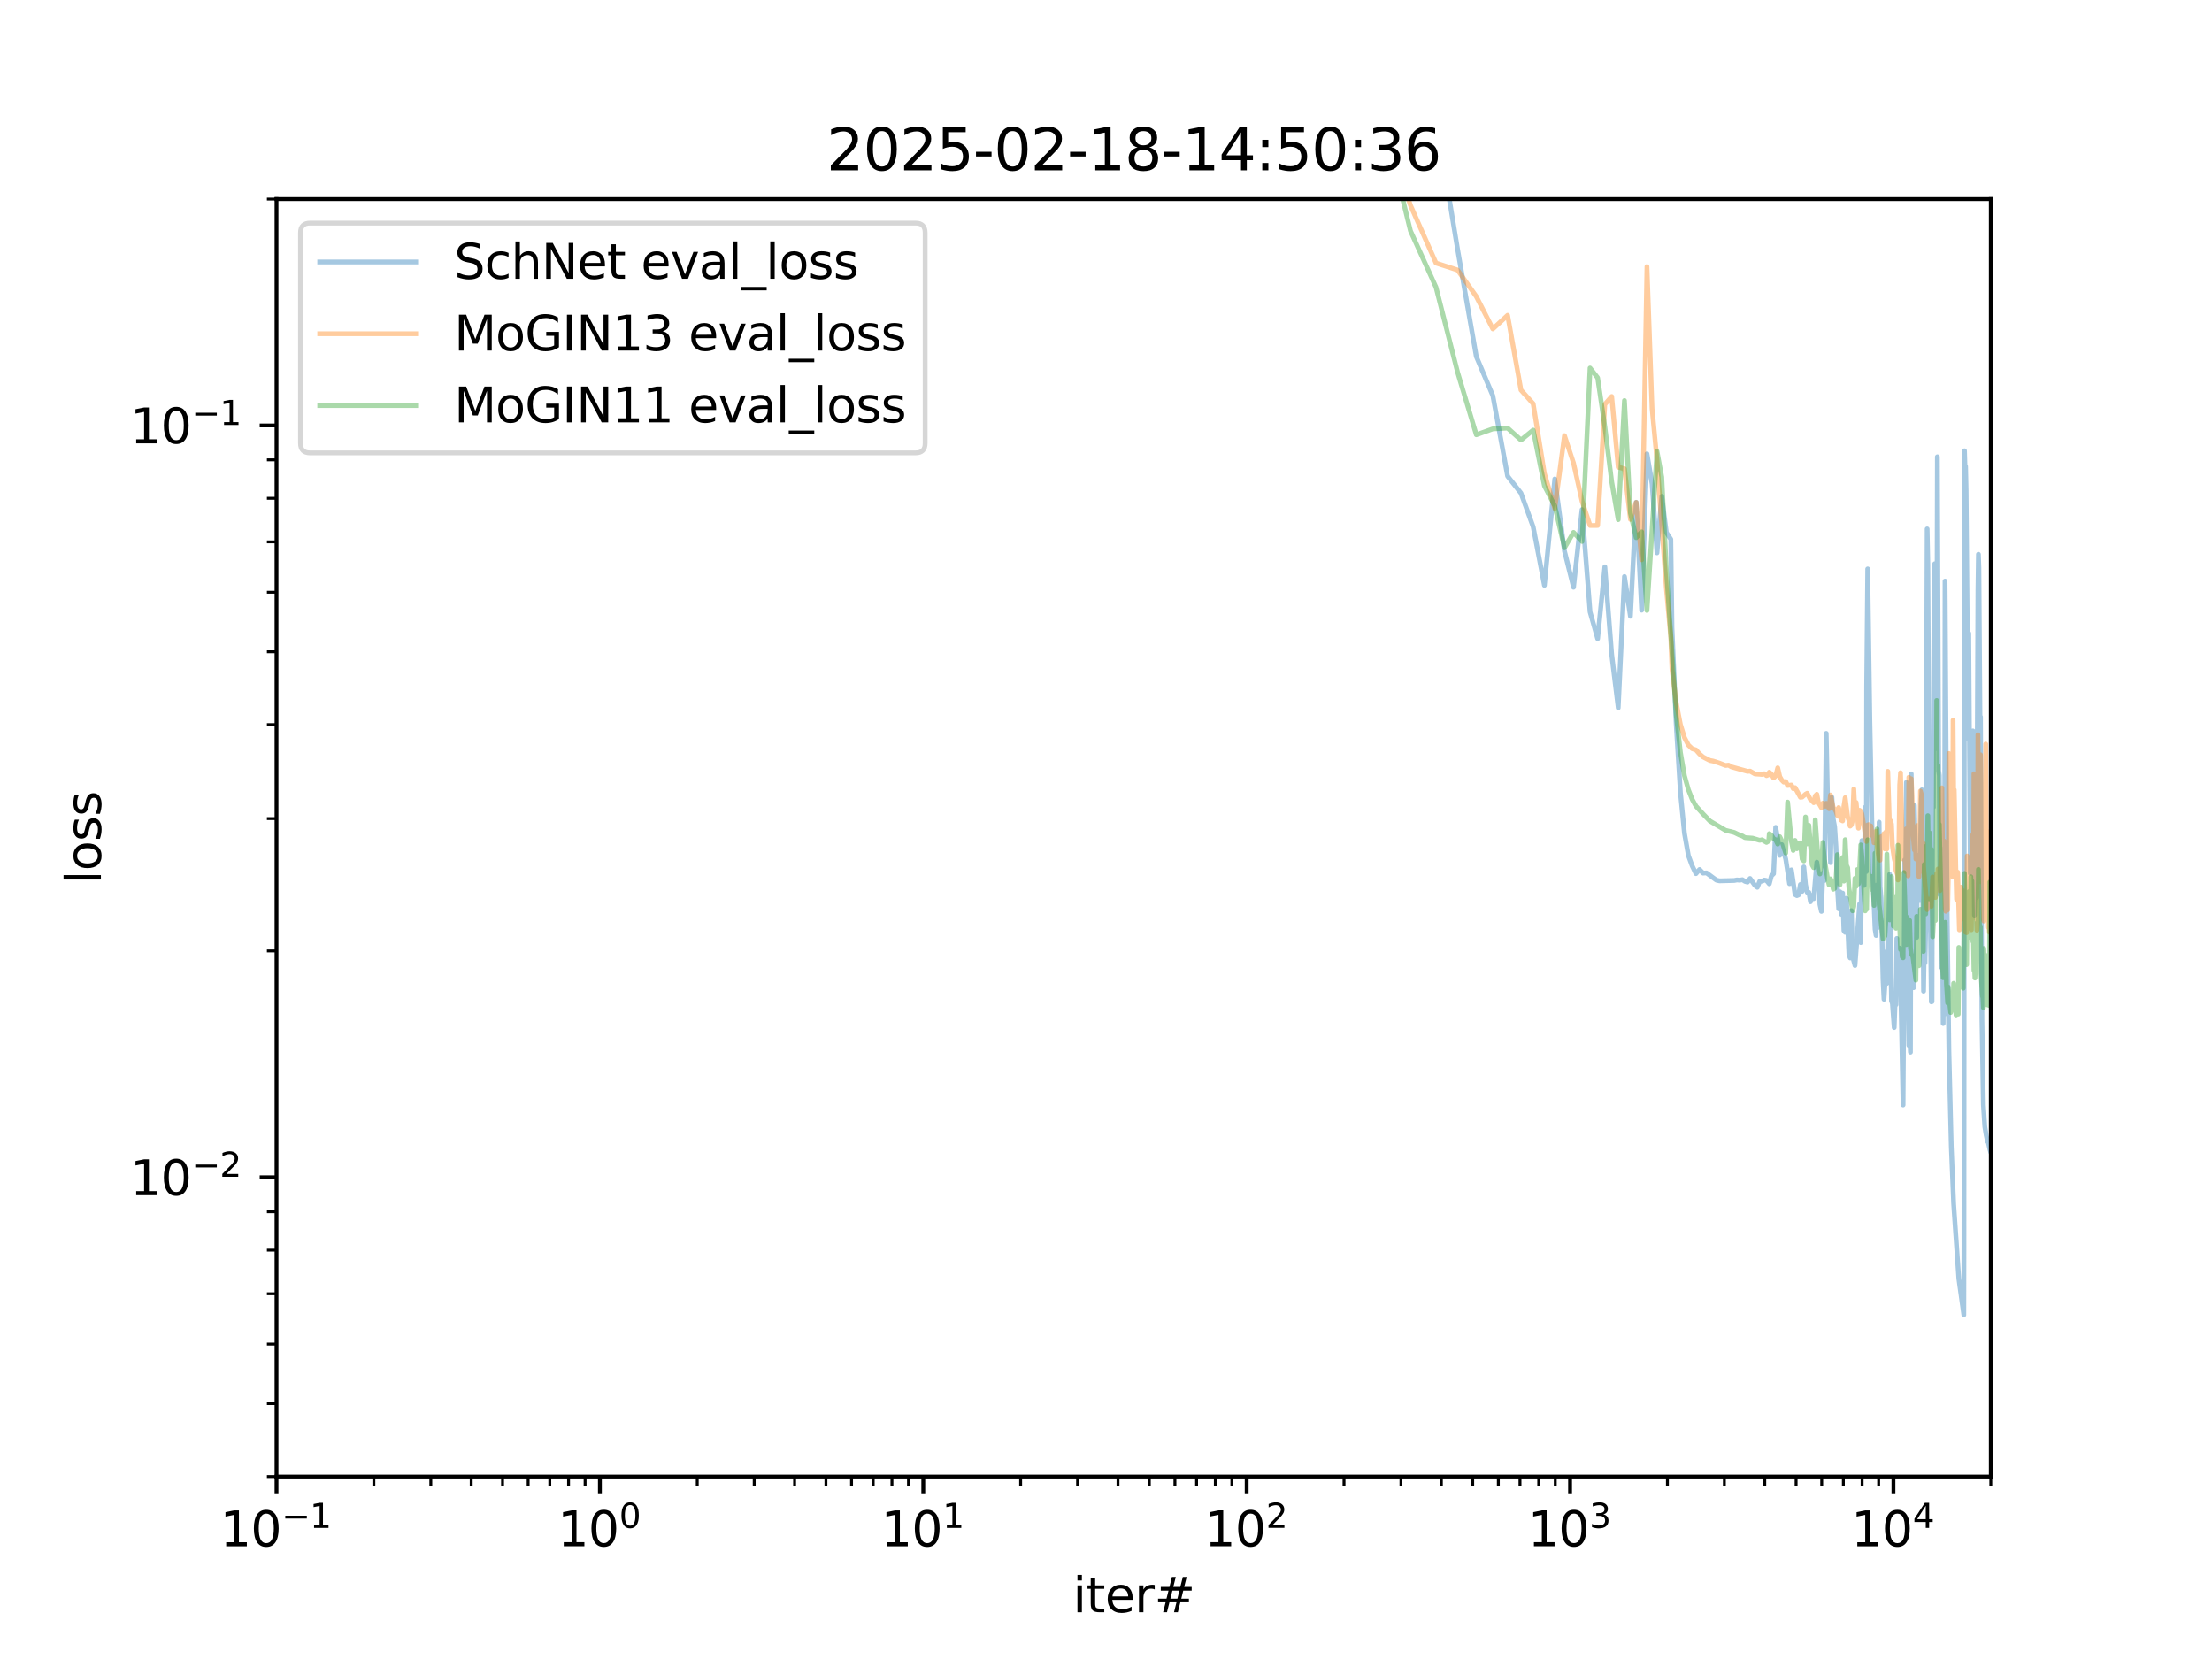 <?xml version="1.0" encoding="utf-8" standalone="no"?>
<!DOCTYPE svg PUBLIC "-//W3C//DTD SVG 1.1//EN"
  "http://www.w3.org/Graphics/SVG/1.1/DTD/svg11.dtd">
<svg xmlns:xlink="http://www.w3.org/1999/xlink" width="460.8pt" height="345.6pt" viewBox="0 0 460.8 345.6" xmlns="http://www.w3.org/2000/svg" version="1.1">
 <defs>
  <style type="text/css">*{stroke-linejoin: round; stroke-linecap: butt}</style>
 </defs>
 <g id="figure_1">
  <g id="patch_1">
   <path d="M 0 345.6 
L 460.8 345.6 
L 460.8 0 
L 0 0 
z
" style="fill: #ffffff"/>
  </g>
  <g id="axes_1">
   <g id="patch_2">
    <path d="M 57.6 307.584 
L 414.72 307.584 
L 414.72 41.472 
L 57.6 41.472 
z
" style="fill: #ffffff"/>
   </g>
   <g id="matplotlib.axis_1">
    <g id="xtick_1">
     <g id="line2d_1">
      <defs>
       <path id="mb50493cca9" d="M 0 0 
L 0 3.5 
" style="stroke: #000000; stroke-width: 0.8"/>
      </defs>
      <g>
       <use xlink:href="#mb50493cca9" x="57.6" y="307.584" style="stroke: #000000; stroke-width: 0.8"/>
      </g>
     </g>
     <g id="text_1">
      <!-- $\mathdefault{10^{-1}}$ -->
      <g transform="translate(45.85 322.182) scale(0.1 -0.1)">
       <defs>
        <path id="DejaVuSans-31" d="M 794 531 
L 1825 531 
L 1825 4091 
L 703 3866 
L 703 4441 
L 1819 4666 
L 2450 4666 
L 2450 531 
L 3481 531 
L 3481 0 
L 794 0 
L 794 531 
z
" transform="scale(0.016)"/>
        <path id="DejaVuSans-30" d="M 2034 4250 
Q 1547 4250 1301 3770 
Q 1056 3291 1056 2328 
Q 1056 1369 1301 889 
Q 1547 409 2034 409 
Q 2525 409 2770 889 
Q 3016 1369 3016 2328 
Q 3016 3291 2770 3770 
Q 2525 4250 2034 4250 
z
M 2034 4750 
Q 2819 4750 3233 4129 
Q 3647 3509 3647 2328 
Q 3647 1150 3233 529 
Q 2819 -91 2034 -91 
Q 1250 -91 836 529 
Q 422 1150 422 2328 
Q 422 3509 836 4129 
Q 1250 4750 2034 4750 
z
" transform="scale(0.016)"/>
        <path id="DejaVuSans-2212" d="M 678 2272 
L 4684 2272 
L 4684 1741 
L 678 1741 
L 678 2272 
z
" transform="scale(0.016)"/>
       </defs>
       <use xlink:href="#DejaVuSans-31" transform="translate(0 0.684)"/>
       <use xlink:href="#DejaVuSans-30" transform="translate(63.623 0.684)"/>
       <use xlink:href="#DejaVuSans-2212" transform="translate(128.203 38.966) scale(0.7)"/>
       <use xlink:href="#DejaVuSans-31" transform="translate(186.855 38.966) scale(0.7)"/>
      </g>
     </g>
    </g>
    <g id="xtick_2">
     <g id="line2d_2">
      <g>
       <use xlink:href="#mb50493cca9" x="124.968" y="307.584" style="stroke: #000000; stroke-width: 0.8"/>
      </g>
     </g>
     <g id="text_2">
      <!-- $\mathdefault{10^{0}}$ -->
      <g transform="translate(116.168 322.182) scale(0.1 -0.1)">
       <use xlink:href="#DejaVuSans-31" transform="translate(0 0.766)"/>
       <use xlink:href="#DejaVuSans-30" transform="translate(63.623 0.766)"/>
       <use xlink:href="#DejaVuSans-30" transform="translate(128.203 39.047) scale(0.7)"/>
      </g>
     </g>
    </g>
    <g id="xtick_3">
     <g id="line2d_3">
      <g>
       <use xlink:href="#mb50493cca9" x="192.336" y="307.584" style="stroke: #000000; stroke-width: 0.8"/>
      </g>
     </g>
     <g id="text_3">
      <!-- $\mathdefault{10^{1}}$ -->
      <g transform="translate(183.536 322.182) scale(0.1 -0.1)">
       <use xlink:href="#DejaVuSans-31" transform="translate(0 0.684)"/>
       <use xlink:href="#DejaVuSans-30" transform="translate(63.623 0.684)"/>
       <use xlink:href="#DejaVuSans-31" transform="translate(128.203 38.966) scale(0.7)"/>
      </g>
     </g>
    </g>
    <g id="xtick_4">
     <g id="line2d_4">
      <g>
       <use xlink:href="#mb50493cca9" x="259.704" y="307.584" style="stroke: #000000; stroke-width: 0.8"/>
      </g>
     </g>
     <g id="text_4">
      <!-- $\mathdefault{10^{2}}$ -->
      <g transform="translate(250.904 322.182) scale(0.1 -0.1)">
       <defs>
        <path id="DejaVuSans-32" d="M 1228 531 
L 3431 531 
L 3431 0 
L 469 0 
L 469 531 
Q 828 903 1448 1529 
Q 2069 2156 2228 2338 
Q 2531 2678 2651 2914 
Q 2772 3150 2772 3378 
Q 2772 3750 2511 3984 
Q 2250 4219 1831 4219 
Q 1534 4219 1204 4116 
Q 875 4013 500 3803 
L 500 4441 
Q 881 4594 1212 4672 
Q 1544 4750 1819 4750 
Q 2544 4750 2975 4387 
Q 3406 4025 3406 3419 
Q 3406 3131 3298 2873 
Q 3191 2616 2906 2266 
Q 2828 2175 2409 1742 
Q 1991 1309 1228 531 
z
" transform="scale(0.016)"/>
       </defs>
       <use xlink:href="#DejaVuSans-31" transform="translate(0 0.766)"/>
       <use xlink:href="#DejaVuSans-30" transform="translate(63.623 0.766)"/>
       <use xlink:href="#DejaVuSans-32" transform="translate(128.203 39.047) scale(0.7)"/>
      </g>
     </g>
    </g>
    <g id="xtick_5">
     <g id="line2d_5">
      <g>
       <use xlink:href="#mb50493cca9" x="327.072" y="307.584" style="stroke: #000000; stroke-width: 0.8"/>
      </g>
     </g>
     <g id="text_5">
      <!-- $\mathdefault{10^{3}}$ -->
      <g transform="translate(318.272 322.182) scale(0.1 -0.1)">
       <defs>
        <path id="DejaVuSans-33" d="M 2597 2516 
Q 3050 2419 3304 2112 
Q 3559 1806 3559 1356 
Q 3559 666 3084 287 
Q 2609 -91 1734 -91 
Q 1441 -91 1130 -33 
Q 819 25 488 141 
L 488 750 
Q 750 597 1062 519 
Q 1375 441 1716 441 
Q 2309 441 2620 675 
Q 2931 909 2931 1356 
Q 2931 1769 2642 2001 
Q 2353 2234 1838 2234 
L 1294 2234 
L 1294 2753 
L 1863 2753 
Q 2328 2753 2575 2939 
Q 2822 3125 2822 3475 
Q 2822 3834 2567 4026 
Q 2313 4219 1838 4219 
Q 1578 4219 1281 4162 
Q 984 4106 628 3988 
L 628 4550 
Q 988 4650 1302 4700 
Q 1616 4750 1894 4750 
Q 2613 4750 3031 4423 
Q 3450 4097 3450 3541 
Q 3450 3153 3228 2886 
Q 3006 2619 2597 2516 
z
" transform="scale(0.016)"/>
       </defs>
       <use xlink:href="#DejaVuSans-31" transform="translate(0 0.766)"/>
       <use xlink:href="#DejaVuSans-30" transform="translate(63.623 0.766)"/>
       <use xlink:href="#DejaVuSans-33" transform="translate(128.203 39.047) scale(0.7)"/>
      </g>
     </g>
    </g>
    <g id="xtick_6">
     <g id="line2d_6">
      <g>
       <use xlink:href="#mb50493cca9" x="394.44" y="307.584" style="stroke: #000000; stroke-width: 0.8"/>
      </g>
     </g>
     <g id="text_6">
      <!-- $\mathdefault{10^{4}}$ -->
      <g transform="translate(385.64 322.182) scale(0.1 -0.1)">
       <defs>
        <path id="DejaVuSans-34" d="M 2419 4116 
L 825 1625 
L 2419 1625 
L 2419 4116 
z
M 2253 4666 
L 3047 4666 
L 3047 1625 
L 3713 1625 
L 3713 1100 
L 3047 1100 
L 3047 0 
L 2419 0 
L 2419 1100 
L 313 1100 
L 313 1709 
L 2253 4666 
z
" transform="scale(0.016)"/>
       </defs>
       <use xlink:href="#DejaVuSans-31" transform="translate(0 0.684)"/>
       <use xlink:href="#DejaVuSans-30" transform="translate(63.623 0.684)"/>
       <use xlink:href="#DejaVuSans-34" transform="translate(128.203 38.966) scale(0.7)"/>
      </g>
     </g>
    </g>
    <g id="xtick_7">
     <g id="line2d_7">
      <defs>
       <path id="mfe5c6f23b6" d="M 0 0 
L 0 2 
" style="stroke: #000000; stroke-width: 0.6"/>
      </defs>
      <g>
       <use xlink:href="#mfe5c6f23b6" x="77.88" y="307.584" style="stroke: #000000; stroke-width: 0.6"/>
      </g>
     </g>
    </g>
    <g id="xtick_8">
     <g id="line2d_8">
      <g>
       <use xlink:href="#mfe5c6f23b6" x="89.743" y="307.584" style="stroke: #000000; stroke-width: 0.6"/>
      </g>
     </g>
    </g>
    <g id="xtick_9">
     <g id="line2d_9">
      <g>
       <use xlink:href="#mfe5c6f23b6" x="98.16" y="307.584" style="stroke: #000000; stroke-width: 0.6"/>
      </g>
     </g>
    </g>
    <g id="xtick_10">
     <g id="line2d_10">
      <g>
       <use xlink:href="#mfe5c6f23b6" x="104.688" y="307.584" style="stroke: #000000; stroke-width: 0.6"/>
      </g>
     </g>
    </g>
    <g id="xtick_11">
     <g id="line2d_11">
      <g>
       <use xlink:href="#mfe5c6f23b6" x="110.023" y="307.584" style="stroke: #000000; stroke-width: 0.6"/>
      </g>
     </g>
    </g>
    <g id="xtick_12">
     <g id="line2d_12">
      <g>
       <use xlink:href="#mfe5c6f23b6" x="114.533" y="307.584" style="stroke: #000000; stroke-width: 0.6"/>
      </g>
     </g>
    </g>
    <g id="xtick_13">
     <g id="line2d_13">
      <g>
       <use xlink:href="#mfe5c6f23b6" x="118.439" y="307.584" style="stroke: #000000; stroke-width: 0.6"/>
      </g>
     </g>
    </g>
    <g id="xtick_14">
     <g id="line2d_14">
      <g>
       <use xlink:href="#mfe5c6f23b6" x="121.885" y="307.584" style="stroke: #000000; stroke-width: 0.6"/>
      </g>
     </g>
    </g>
    <g id="xtick_15">
     <g id="line2d_15">
      <g>
       <use xlink:href="#mfe5c6f23b6" x="145.248" y="307.584" style="stroke: #000000; stroke-width: 0.6"/>
      </g>
     </g>
    </g>
    <g id="xtick_16">
     <g id="line2d_16">
      <g>
       <use xlink:href="#mfe5c6f23b6" x="157.111" y="307.584" style="stroke: #000000; stroke-width: 0.6"/>
      </g>
     </g>
    </g>
    <g id="xtick_17">
     <g id="line2d_17">
      <g>
       <use xlink:href="#mfe5c6f23b6" x="165.528" y="307.584" style="stroke: #000000; stroke-width: 0.6"/>
      </g>
     </g>
    </g>
    <g id="xtick_18">
     <g id="line2d_18">
      <g>
       <use xlink:href="#mfe5c6f23b6" x="172.056" y="307.584" style="stroke: #000000; stroke-width: 0.6"/>
      </g>
     </g>
    </g>
    <g id="xtick_19">
     <g id="line2d_19">
      <g>
       <use xlink:href="#mfe5c6f23b6" x="177.391" y="307.584" style="stroke: #000000; stroke-width: 0.6"/>
      </g>
     </g>
    </g>
    <g id="xtick_20">
     <g id="line2d_20">
      <g>
       <use xlink:href="#mfe5c6f23b6" x="181.901" y="307.584" style="stroke: #000000; stroke-width: 0.6"/>
      </g>
     </g>
    </g>
    <g id="xtick_21">
     <g id="line2d_21">
      <g>
       <use xlink:href="#mfe5c6f23b6" x="185.807" y="307.584" style="stroke: #000000; stroke-width: 0.6"/>
      </g>
     </g>
    </g>
    <g id="xtick_22">
     <g id="line2d_22">
      <g>
       <use xlink:href="#mfe5c6f23b6" x="189.253" y="307.584" style="stroke: #000000; stroke-width: 0.6"/>
      </g>
     </g>
    </g>
    <g id="xtick_23">
     <g id="line2d_23">
      <g>
       <use xlink:href="#mfe5c6f23b6" x="212.616" y="307.584" style="stroke: #000000; stroke-width: 0.6"/>
      </g>
     </g>
    </g>
    <g id="xtick_24">
     <g id="line2d_24">
      <g>
       <use xlink:href="#mfe5c6f23b6" x="224.479" y="307.584" style="stroke: #000000; stroke-width: 0.6"/>
      </g>
     </g>
    </g>
    <g id="xtick_25">
     <g id="line2d_25">
      <g>
       <use xlink:href="#mfe5c6f23b6" x="232.896" y="307.584" style="stroke: #000000; stroke-width: 0.6"/>
      </g>
     </g>
    </g>
    <g id="xtick_26">
     <g id="line2d_26">
      <g>
       <use xlink:href="#mfe5c6f23b6" x="239.424" y="307.584" style="stroke: #000000; stroke-width: 0.6"/>
      </g>
     </g>
    </g>
    <g id="xtick_27">
     <g id="line2d_27">
      <g>
       <use xlink:href="#mfe5c6f23b6" x="244.759" y="307.584" style="stroke: #000000; stroke-width: 0.6"/>
      </g>
     </g>
    </g>
    <g id="xtick_28">
     <g id="line2d_28">
      <g>
       <use xlink:href="#mfe5c6f23b6" x="249.269" y="307.584" style="stroke: #000000; stroke-width: 0.6"/>
      </g>
     </g>
    </g>
    <g id="xtick_29">
     <g id="line2d_29">
      <g>
       <use xlink:href="#mfe5c6f23b6" x="253.175" y="307.584" style="stroke: #000000; stroke-width: 0.6"/>
      </g>
     </g>
    </g>
    <g id="xtick_30">
     <g id="line2d_30">
      <g>
       <use xlink:href="#mfe5c6f23b6" x="256.622" y="307.584" style="stroke: #000000; stroke-width: 0.6"/>
      </g>
     </g>
    </g>
    <g id="xtick_31">
     <g id="line2d_31">
      <g>
       <use xlink:href="#mfe5c6f23b6" x="279.984" y="307.584" style="stroke: #000000; stroke-width: 0.6"/>
      </g>
     </g>
    </g>
    <g id="xtick_32">
     <g id="line2d_32">
      <g>
       <use xlink:href="#mfe5c6f23b6" x="291.847" y="307.584" style="stroke: #000000; stroke-width: 0.6"/>
      </g>
     </g>
    </g>
    <g id="xtick_33">
     <g id="line2d_33">
      <g>
       <use xlink:href="#mfe5c6f23b6" x="300.264" y="307.584" style="stroke: #000000; stroke-width: 0.6"/>
      </g>
     </g>
    </g>
    <g id="xtick_34">
     <g id="line2d_34">
      <g>
       <use xlink:href="#mfe5c6f23b6" x="306.792" y="307.584" style="stroke: #000000; stroke-width: 0.6"/>
      </g>
     </g>
    </g>
    <g id="xtick_35">
     <g id="line2d_35">
      <g>
       <use xlink:href="#mfe5c6f23b6" x="312.127" y="307.584" style="stroke: #000000; stroke-width: 0.6"/>
      </g>
     </g>
    </g>
    <g id="xtick_36">
     <g id="line2d_36">
      <g>
       <use xlink:href="#mfe5c6f23b6" x="316.637" y="307.584" style="stroke: #000000; stroke-width: 0.6"/>
      </g>
     </g>
    </g>
    <g id="xtick_37">
     <g id="line2d_37">
      <g>
       <use xlink:href="#mfe5c6f23b6" x="320.544" y="307.584" style="stroke: #000000; stroke-width: 0.6"/>
      </g>
     </g>
    </g>
    <g id="xtick_38">
     <g id="line2d_38">
      <g>
       <use xlink:href="#mfe5c6f23b6" x="323.99" y="307.584" style="stroke: #000000; stroke-width: 0.6"/>
      </g>
     </g>
    </g>
    <g id="xtick_39">
     <g id="line2d_39">
      <g>
       <use xlink:href="#mfe5c6f23b6" x="347.352" y="307.584" style="stroke: #000000; stroke-width: 0.6"/>
      </g>
     </g>
    </g>
    <g id="xtick_40">
     <g id="line2d_40">
      <g>
       <use xlink:href="#mfe5c6f23b6" x="359.215" y="307.584" style="stroke: #000000; stroke-width: 0.6"/>
      </g>
     </g>
    </g>
    <g id="xtick_41">
     <g id="line2d_41">
      <g>
       <use xlink:href="#mfe5c6f23b6" x="367.632" y="307.584" style="stroke: #000000; stroke-width: 0.6"/>
      </g>
     </g>
    </g>
    <g id="xtick_42">
     <g id="line2d_42">
      <g>
       <use xlink:href="#mfe5c6f23b6" x="374.16" y="307.584" style="stroke: #000000; stroke-width: 0.6"/>
      </g>
     </g>
    </g>
    <g id="xtick_43">
     <g id="line2d_43">
      <g>
       <use xlink:href="#mfe5c6f23b6" x="379.495" y="307.584" style="stroke: #000000; stroke-width: 0.6"/>
      </g>
     </g>
    </g>
    <g id="xtick_44">
     <g id="line2d_44">
      <g>
       <use xlink:href="#mfe5c6f23b6" x="384.005" y="307.584" style="stroke: #000000; stroke-width: 0.6"/>
      </g>
     </g>
    </g>
    <g id="xtick_45">
     <g id="line2d_45">
      <g>
       <use xlink:href="#mfe5c6f23b6" x="387.912" y="307.584" style="stroke: #000000; stroke-width: 0.6"/>
      </g>
     </g>
    </g>
    <g id="xtick_46">
     <g id="line2d_46">
      <g>
       <use xlink:href="#mfe5c6f23b6" x="391.358" y="307.584" style="stroke: #000000; stroke-width: 0.6"/>
      </g>
     </g>
    </g>
    <g id="xtick_47">
     <g id="line2d_47">
      <g>
       <use xlink:href="#mfe5c6f23b6" x="414.72" y="307.584" style="stroke: #000000; stroke-width: 0.6"/>
      </g>
     </g>
    </g>
    <g id="text_7">
     <!-- iter# -->
     <g transform="translate(223.489 335.861) scale(0.1 -0.1)">
      <defs>
       <path id="DejaVuSans-69" d="M 603 3500 
L 1178 3500 
L 1178 0 
L 603 0 
L 603 3500 
z
M 603 4863 
L 1178 4863 
L 1178 4134 
L 603 4134 
L 603 4863 
z
" transform="scale(0.016)"/>
       <path id="DejaVuSans-74" d="M 1172 4494 
L 1172 3500 
L 2356 3500 
L 2356 3053 
L 1172 3053 
L 1172 1153 
Q 1172 725 1289 603 
Q 1406 481 1766 481 
L 2356 481 
L 2356 0 
L 1766 0 
Q 1100 0 847 248 
Q 594 497 594 1153 
L 594 3053 
L 172 3053 
L 172 3500 
L 594 3500 
L 594 4494 
L 1172 4494 
z
" transform="scale(0.016)"/>
       <path id="DejaVuSans-65" d="M 3597 1894 
L 3597 1613 
L 953 1613 
Q 991 1019 1311 708 
Q 1631 397 2203 397 
Q 2534 397 2845 478 
Q 3156 559 3463 722 
L 3463 178 
Q 3153 47 2828 -22 
Q 2503 -91 2169 -91 
Q 1331 -91 842 396 
Q 353 884 353 1716 
Q 353 2575 817 3079 
Q 1281 3584 2069 3584 
Q 2775 3584 3186 3129 
Q 3597 2675 3597 1894 
z
M 3022 2063 
Q 3016 2534 2758 2815 
Q 2500 3097 2075 3097 
Q 1594 3097 1305 2825 
Q 1016 2553 972 2059 
L 3022 2063 
z
" transform="scale(0.016)"/>
       <path id="DejaVuSans-72" d="M 2631 2963 
Q 2534 3019 2420 3045 
Q 2306 3072 2169 3072 
Q 1681 3072 1420 2755 
Q 1159 2438 1159 1844 
L 1159 0 
L 581 0 
L 581 3500 
L 1159 3500 
L 1159 2956 
Q 1341 3275 1631 3429 
Q 1922 3584 2338 3584 
Q 2397 3584 2469 3576 
Q 2541 3569 2628 3553 
L 2631 2963 
z
" transform="scale(0.016)"/>
       <path id="DejaVuSans-23" d="M 3272 2816 
L 2363 2816 
L 2100 1772 
L 3016 1772 
L 3272 2816 
z
M 2803 4594 
L 2478 3297 
L 3391 3297 
L 3719 4594 
L 4219 4594 
L 3897 3297 
L 4872 3297 
L 4872 2816 
L 3775 2816 
L 3519 1772 
L 4513 1772 
L 4513 1294 
L 3397 1294 
L 3072 0 
L 2572 0 
L 2894 1294 
L 1978 1294 
L 1656 0 
L 1153 0 
L 1478 1294 
L 494 1294 
L 494 1772 
L 1594 1772 
L 1856 2816 
L 850 2816 
L 850 3297 
L 1978 3297 
L 2297 4594 
L 2803 4594 
z
" transform="scale(0.016)"/>
      </defs>
      <use xlink:href="#DejaVuSans-69"/>
      <use xlink:href="#DejaVuSans-74" x="27.783"/>
      <use xlink:href="#DejaVuSans-65" x="66.992"/>
      <use xlink:href="#DejaVuSans-72" x="128.516"/>
      <use xlink:href="#DejaVuSans-23" x="169.629"/>
     </g>
    </g>
   </g>
   <g id="matplotlib.axis_2">
    <g id="ytick_1">
     <g id="line2d_48">
      <defs>
       <path id="m617b63fc2c" d="M 0 0 
L -3.5 0 
" style="stroke: #000000; stroke-width: 0.8"/>
      </defs>
      <g>
       <use xlink:href="#m617b63fc2c" x="57.6" y="245.254" style="stroke: #000000; stroke-width: 0.8"/>
      </g>
     </g>
     <g id="text_8">
      <!-- $\mathdefault{10^{-2}}$ -->
      <g transform="translate(27.1 249.053) scale(0.1 -0.1)">
       <use xlink:href="#DejaVuSans-31" transform="translate(0 0.766)"/>
       <use xlink:href="#DejaVuSans-30" transform="translate(63.623 0.766)"/>
       <use xlink:href="#DejaVuSans-2212" transform="translate(128.203 39.047) scale(0.7)"/>
       <use xlink:href="#DejaVuSans-32" transform="translate(186.855 39.047) scale(0.7)"/>
      </g>
     </g>
    </g>
    <g id="ytick_2">
     <g id="line2d_49">
      <g>
       <use xlink:href="#m617b63fc2c" x="57.6" y="88.623" style="stroke: #000000; stroke-width: 0.8"/>
      </g>
     </g>
     <g id="text_9">
      <!-- $\mathdefault{10^{-1}}$ -->
      <g transform="translate(27.1 92.422) scale(0.1 -0.1)">
       <use xlink:href="#DejaVuSans-31" transform="translate(0 0.684)"/>
       <use xlink:href="#DejaVuSans-30" transform="translate(63.623 0.684)"/>
       <use xlink:href="#DejaVuSans-2212" transform="translate(128.203 38.966) scale(0.7)"/>
       <use xlink:href="#DejaVuSans-31" transform="translate(186.855 38.966) scale(0.7)"/>
      </g>
     </g>
    </g>
    <g id="ytick_3">
     <g id="line2d_50">
      <defs>
       <path id="m156958f9bf" d="M 0 0 
L -2 0 
" style="stroke: #000000; stroke-width: 0.6"/>
      </defs>
      <g>
       <use xlink:href="#m156958f9bf" x="57.6" y="307.584" style="stroke: #000000; stroke-width: 0.6"/>
      </g>
     </g>
    </g>
    <g id="ytick_4">
     <g id="line2d_51">
      <g>
       <use xlink:href="#m156958f9bf" x="57.6" y="292.405" style="stroke: #000000; stroke-width: 0.6"/>
      </g>
     </g>
    </g>
    <g id="ytick_5">
     <g id="line2d_52">
      <g>
       <use xlink:href="#m156958f9bf" x="57.6" y="280.003" style="stroke: #000000; stroke-width: 0.6"/>
      </g>
     </g>
    </g>
    <g id="ytick_6">
     <g id="line2d_53">
      <g>
       <use xlink:href="#m156958f9bf" x="57.6" y="269.517" style="stroke: #000000; stroke-width: 0.6"/>
      </g>
     </g>
    </g>
    <g id="ytick_7">
     <g id="line2d_54">
      <g>
       <use xlink:href="#m156958f9bf" x="57.6" y="260.433" style="stroke: #000000; stroke-width: 0.6"/>
      </g>
     </g>
    </g>
    <g id="ytick_8">
     <g id="line2d_55">
      <g>
       <use xlink:href="#m156958f9bf" x="57.6" y="252.421" style="stroke: #000000; stroke-width: 0.6"/>
      </g>
     </g>
    </g>
    <g id="ytick_9">
     <g id="line2d_56">
      <g>
       <use xlink:href="#m156958f9bf" x="57.6" y="198.103" style="stroke: #000000; stroke-width: 0.6"/>
      </g>
     </g>
    </g>
    <g id="ytick_10">
     <g id="line2d_57">
      <g>
       <use xlink:href="#m156958f9bf" x="57.6" y="170.522" style="stroke: #000000; stroke-width: 0.6"/>
      </g>
     </g>
    </g>
    <g id="ytick_11">
     <g id="line2d_58">
      <g>
       <use xlink:href="#m156958f9bf" x="57.6" y="150.953" style="stroke: #000000; stroke-width: 0.6"/>
      </g>
     </g>
    </g>
    <g id="ytick_12">
     <g id="line2d_59">
      <g>
       <use xlink:href="#m156958f9bf" x="57.6" y="135.773" style="stroke: #000000; stroke-width: 0.6"/>
      </g>
     </g>
    </g>
    <g id="ytick_13">
     <g id="line2d_60">
      <g>
       <use xlink:href="#m156958f9bf" x="57.6" y="123.371" style="stroke: #000000; stroke-width: 0.6"/>
      </g>
     </g>
    </g>
    <g id="ytick_14">
     <g id="line2d_61">
      <g>
       <use xlink:href="#m156958f9bf" x="57.6" y="112.885" style="stroke: #000000; stroke-width: 0.6"/>
      </g>
     </g>
    </g>
    <g id="ytick_15">
     <g id="line2d_62">
      <g>
       <use xlink:href="#m156958f9bf" x="57.6" y="103.802" style="stroke: #000000; stroke-width: 0.6"/>
      </g>
     </g>
    </g>
    <g id="ytick_16">
     <g id="line2d_63">
      <g>
       <use xlink:href="#m156958f9bf" x="57.6" y="95.79" style="stroke: #000000; stroke-width: 0.6"/>
      </g>
     </g>
    </g>
    <g id="ytick_17">
     <g id="line2d_64">
      <g>
       <use xlink:href="#m156958f9bf" x="57.6" y="41.472" style="stroke: #000000; stroke-width: 0.6"/>
      </g>
     </g>
    </g>
    <g id="text_10">
     <!-- loss -->
     <g transform="translate(21.02 184.186) rotate(-90) scale(0.1 -0.1)">
      <defs>
       <path id="DejaVuSans-6c" d="M 603 4863 
L 1178 4863 
L 1178 0 
L 603 0 
L 603 4863 
z
" transform="scale(0.016)"/>
       <path id="DejaVuSans-6f" d="M 1959 3097 
Q 1497 3097 1228 2736 
Q 959 2375 959 1747 
Q 959 1119 1226 758 
Q 1494 397 1959 397 
Q 2419 397 2687 759 
Q 2956 1122 2956 1747 
Q 2956 2369 2687 2733 
Q 2419 3097 1959 3097 
z
M 1959 3584 
Q 2709 3584 3137 3096 
Q 3566 2609 3566 1747 
Q 3566 888 3137 398 
Q 2709 -91 1959 -91 
Q 1206 -91 779 398 
Q 353 888 353 1747 
Q 353 2609 779 3096 
Q 1206 3584 1959 3584 
z
" transform="scale(0.016)"/>
       <path id="DejaVuSans-73" d="M 2834 3397 
L 2834 2853 
Q 2591 2978 2328 3040 
Q 2066 3103 1784 3103 
Q 1356 3103 1142 2972 
Q 928 2841 928 2578 
Q 928 2378 1081 2264 
Q 1234 2150 1697 2047 
L 1894 2003 
Q 2506 1872 2764 1633 
Q 3022 1394 3022 966 
Q 3022 478 2636 193 
Q 2250 -91 1575 -91 
Q 1294 -91 989 -36 
Q 684 19 347 128 
L 347 722 
Q 666 556 975 473 
Q 1284 391 1588 391 
Q 1994 391 2212 530 
Q 2431 669 2431 922 
Q 2431 1156 2273 1281 
Q 2116 1406 1581 1522 
L 1381 1569 
Q 847 1681 609 1914 
Q 372 2147 372 2553 
Q 372 3047 722 3315 
Q 1072 3584 1716 3584 
Q 2034 3584 2315 3537 
Q 2597 3491 2834 3397 
z
" transform="scale(0.016)"/>
      </defs>
      <use xlink:href="#DejaVuSans-6c"/>
      <use xlink:href="#DejaVuSans-6f" x="27.783"/>
      <use xlink:href="#DejaVuSans-73" x="88.965"/>
      <use xlink:href="#DejaVuSans-73" x="141.064"/>
     </g>
    </g>
   </g>
   <g id="line2d_65">
    <path d="M 295.26 -1 
L 299.145 24.672 
L 303.645 51.941 
L 307.543 74.268 
L 310.983 82.427 
L 314.061 99.191 
L 316.845 102.726 
L 319.387 109.747 
L 321.726 121.932 
L 323.892 99.771 
L 325.908 114.788 
L 327.795 122.337 
L 329.567 106.153 
L 331.237 127.462 
L 332.818 133.049 
L 334.318 118.076 
L 335.744 136.33 
L 337.104 147.463 
L 338.404 120.101 
L 339.648 128.385 
L 340.842 104.623 
L 341.988 127.113 
L 343.092 94.538 
L 344.155 100.785 
L 345.181 115.166 
L 346.173 103.392 
L 347.132 110.922 
L 348.06 112.34 
L 348.302 130.748 
L 349.194 151.156 
L 350.061 165.108 
L 350.902 173.587 
L 351.72 178.227 
L 352.515 180.382 
L 353.29 181.998 
L 354.044 181.133 
L 354.779 181.889 
L 355.497 181.844 
L 357.549 183.356 
L 358.203 183.501 
L 361.267 183.426 
L 361.843 183.315 
L 362.408 183.367 
L 362.963 183.262 
L 363.507 183.609 
L 364.041 183.762 
L 364.565 183.007 
L 365.587 184.45 
L 366.085 184.847 
L 366.574 183.605 
L 367.056 183.574 
L 367.529 183.337 
L 367.995 183.43 
L 368.575 184.123 
L 369.024 182.434 
L 369.467 182.012 
L 369.904 172.355 
L 370.334 174.633 
L 370.757 178.19 
L 371.175 175.959 
L 371.993 178.943 
L 372.789 184.095 
L 373.179 181.213 
L 373.943 186.357 
L 374.318 186.58 
L 374.688 186.433 
L 375.054 184.27 
L 375.415 185.694 
L 375.771 180.598 
L 376.124 184.289 
L 376.472 185.887 
L 376.816 185.897 
L 377.156 187.862 
L 377.492 186.503 
L 377.824 187.214 
L 378.478 179.616 
L 378.799 181.848 
L 379.117 188.404 
L 379.431 189.865 
L 379.742 181.877 
L 380.05 183.445 
L 380.435 152.774 
L 380.736 167.31 
L 381.033 167.341 
L 381.328 179.698 
L 381.62 166.079 
L 381.908 170.676 
L 382.194 172.23 
L 382.478 176.545 
L 382.758 184.707 
L 383.036 189.331 
L 383.311 185.779 
L 383.584 190.465 
L 383.854 186.047 
L 384.122 193.88 
L 384.387 194.229 
L 384.65 187.14 
L 385.168 198.829 
L 385.424 199.568 
L 385.678 189.698 
L 385.93 199.275 
L 386.426 201.142 
L 387.395 188.323 
L 387.632 196.362 
L 387.868 175.113 
L 388.101 175.611 
L 388.333 184.447 
L 388.563 168.135 
L 388.791 181.556 
L 388.851 143.156 
L 389.077 118.515 
L 389.523 149.824 
L 390.18 183.423 
L 390.61 193.576 
L 390.823 194.878 
L 391.034 184.35 
L 391.244 193.205 
L 391.452 171.267 
L 391.658 184.719 
L 391.864 187.164 
L 392.27 204.13 
L 392.471 208.168 
L 392.67 205.175 
L 392.869 198.31 
L 393.065 204.86 
L 393.261 195.827 
L 393.455 192.618 
L 393.648 182.129 
L 394.031 208.518 
L 394.22 209.017 
L 394.595 214.069 
L 394.781 208.895 
L 394.965 209.308 
L 395.148 195.495 
L 395.379 204.941 
L 395.56 204.415 
L 395.739 197.514 
L 395.918 203.818 
L 396.447 230.2 
L 396.795 179.112 
L 396.967 185.257 
L 397.138 162.966 
L 397.478 206.214 
L 397.646 217.777 
L 397.813 215.805 
L 397.98 219.197 
L 398.145 161.213 
L 398.473 192.574 
L 398.636 205.763 
L 398.798 167.758 
L 398.959 174.351 
L 399.278 195.281 
L 399.436 178.209 
L 399.594 185.286 
L 399.75 178.127 
L 399.906 187.601 
L 400.215 167.486 
L 400.368 164.532 
L 400.713 206.489 
L 400.863 197.282 
L 401.013 200.606 
L 401.162 193.177 
L 401.459 110.179 
L 401.606 117.659 
L 401.897 171.874 
L 402.329 208.714 
L 402.472 208.672 
L 402.614 154.895 
L 402.755 168.168 
L 402.896 121.373 
L 403.036 117.437 
L 403.175 136.604 
L 403.314 136.075 
L 403.452 155.96 
L 403.589 95.157 
L 403.861 160.554 
L 403.997 161.552 
L 404.132 186.445 
L 404.266 177.198 
L 404.399 201.495 
L 404.532 176.913 
L 404.796 213.235 
L 404.927 197.836 
L 405.058 211.283 
L 405.188 121.045 
L 405.222 125.377 
L 405.608 188.534 
L 405.989 218.769 
L 406.49 238.931 
L 406.982 250.821 
L 408.059 266.394 
L 409.099 273.914 
L 409.129 259.724 
L 409.242 93.906 
L 409.355 97.566 
L 409.467 97.155 
L 409.579 102.212 
L 410.022 153.89 
L 410.132 131.924 
L 410.458 181.934 
L 410.566 171.024 
L 410.674 172.8 
L 410.781 172.733 
L 410.888 179.914 
L 410.995 152.265 
L 411.207 178.613 
L 411.312 190.646 
L 411.626 176.856 
L 411.73 187.013 
L 411.833 171.323 
L 412.039 122.94 
L 412.142 115.47 
L 412.244 118.283 
L 412.548 161.027 
L 412.575 149.318 
L 412.875 212.399 
L 413.173 230.164 
L 413.468 234.679 
L 413.759 236.465 
L 414.048 237.822 
L 414.144 237.746 
L 414.523 239.431 
L 414.711 240.054 
L 414.805 239.356 
L 415.083 240.666 
L 415.268 240.702 
L 415.542 241.691 
L 415.633 241.376 
L 415.633 241.376 
" clip-path="url(#p165fbe7027)" style="fill: none; stroke: #1f77b4; stroke-opacity: 0.4; stroke-linecap: square"/>
   </g>
   <g id="line2d_66">
    <path d="M 275.618 -1 
L 278.942 4.82 
L 287.321 23.311 
L 293.826 42.766 
L 299.145 54.795 
L 303.645 56.248 
L 307.543 61.771 
L 310.983 68.518 
L 314.061 65.678 
L 316.845 81.25 
L 319.387 84.093 
L 321.726 98.629 
L 323.892 105.903 
L 325.908 90.749 
L 327.795 96.471 
L 329.567 104.409 
L 331.237 109.469 
L 332.818 109.459 
L 334.318 84.235 
L 335.744 82.592 
L 337.104 97.325 
L 338.404 97.642 
L 339.648 108.2 
L 340.842 104.659 
L 341.988 116.611 
L 343.092 55.54 
L 344.155 85.104 
L 345.181 95.828 
L 347.132 122.593 
L 348.06 132.866 
L 348.302 139.382 
L 349.194 146.425 
L 350.061 150.938 
L 350.902 153.648 
L 351.72 155.215 
L 352.515 155.971 
L 353.29 156.212 
L 354.044 157.066 
L 354.779 157.692 
L 356.197 158.417 
L 356.881 158.55 
L 358.203 158.975 
L 359.467 159.464 
L 360.08 159.392 
L 360.679 159.752 
L 364.041 160.691 
L 364.565 160.638 
L 365.587 161.223 
L 366.574 161.286 
L 367.056 161.333 
L 367.529 161.182 
L 367.995 161.579 
L 368.454 161.376 
L 368.575 160.868 
L 369.024 161.283 
L 369.467 162.071 
L 369.904 161.656 
L 370.334 159.963 
L 370.757 161.795 
L 371.175 162.521 
L 371.587 162.929 
L 371.993 162.796 
L 372.394 163.631 
L 373.179 163.534 
L 373.563 164.289 
L 373.943 164.081 
L 375.054 166.085 
L 375.415 166.047 
L 376.124 165.444 
L 376.472 165.244 
L 377.156 166.584 
L 377.492 166.76 
L 377.824 167.217 
L 378.153 165.795 
L 378.478 165.466 
L 378.799 167.139 
L 379.431 168.257 
L 379.742 167.306 
L 380.05 167.937 
L 380.355 167.948 
L 380.435 167.351 
L 380.736 167.64 
L 381.033 168.475 
L 381.328 165.607 
L 381.908 168.304 
L 382.194 168.536 
L 382.478 169.036 
L 382.758 169.874 
L 383.036 168.23 
L 383.311 170.057 
L 383.584 170.866 
L 383.854 171.006 
L 384.122 167.937 
L 384.387 166.178 
L 384.91 170.22 
L 385.168 170.895 
L 385.424 172.101 
L 385.678 171.852 
L 385.93 170.789 
L 386.179 164.362 
L 386.426 169.358 
L 386.671 167.166 
L 387.156 172.53 
L 387.395 168.793 
L 387.632 168.979 
L 387.868 169.551 
L 388.791 175.294 
L 389.077 171.849 
L 389.301 171.782 
L 389.523 174 
L 389.744 172.057 
L 389.963 173.69 
L 390.18 173.674 
L 390.396 175.565 
L 390.823 173.143 
L 391.244 177.723 
L 391.452 179.084 
L 391.658 179.185 
L 391.864 174.301 
L 392.067 175.583 
L 392.27 175.204 
L 392.471 173.66 
L 392.67 176.845 
L 392.869 173.319 
L 393.065 176.862 
L 393.261 160.685 
L 393.648 172.77 
L 393.84 170.977 
L 394.031 171.69 
L 394.22 176.157 
L 394.595 178.862 
L 394.781 179.576 
L 394.965 181.344 
L 395.331 182.365 
L 395.379 183.313 
L 395.56 177.669 
L 395.739 163.488 
L 395.918 160.978 
L 396.272 175.041 
L 396.447 178.971 
L 396.621 174.231 
L 396.967 181.581 
L 397.138 172.651 
L 397.478 182.472 
L 397.646 161.924 
L 397.813 171.266 
L 398.145 162.221 
L 398.31 165.64 
L 398.473 173.303 
L 398.798 177.06 
L 398.959 174.421 
L 399.119 178.951 
L 399.436 171.964 
L 399.75 182.637 
L 399.906 177.721 
L 400.061 164.787 
L 400.215 165.343 
L 400.521 181.577 
L 400.672 175.706 
L 400.713 180.506 
L 401.459 189.491 
L 401.606 187.615 
L 401.752 188.291 
L 401.897 187.304 
L 402.042 187.71 
L 402.186 188.722 
L 402.329 188.806 
L 402.614 182.688 
L 402.755 186.507 
L 402.896 186.779 
L 403.036 185.304 
L 403.175 186.972 
L 403.452 181.929 
L 403.589 185.202 
L 403.725 181.038 
L 403.861 182.285 
L 403.997 181.363 
L 404.132 185.549 
L 404.399 175.081 
L 404.532 164.128 
L 404.665 176.538 
L 404.796 178.015 
L 404.927 175.174 
L 405.222 189.307 
L 405.352 189.836 
L 405.48 186.042 
L 405.608 187.018 
L 405.736 189.552 
L 405.863 183.137 
L 405.989 156.963 
L 406.115 166.381 
L 406.241 164.075 
L 406.365 173.898 
L 406.49 167.684 
L 406.737 182.618 
L 406.86 150.039 
L 406.982 165.775 
L 407.103 164.535 
L 407.466 182.421 
L 407.585 187.366 
L 407.705 187.525 
L 407.823 181.689 
L 408.177 193.714 
L 408.294 189.166 
L 408.41 189.088 
L 408.526 184.813 
L 408.871 191.393 
L 408.985 185.592 
L 409.099 186.499 
L 409.129 191.123 
L 409.355 190.97 
L 409.467 194.214 
L 409.579 192.989 
L 409.69 194.301 
L 409.801 178.32 
L 409.912 188.453 
L 410.022 183.147 
L 410.35 190.688 
L 410.566 188.701 
L 410.674 193.701 
L 410.888 174.014 
L 411.101 190.943 
L 411.207 161.195 
L 411.522 189.102 
L 411.626 191.364 
L 411.73 190.739 
L 411.833 193.806 
L 411.937 192.281 
L 412.039 153.06 
L 412.447 183.669 
L 412.548 182.047 
L 412.575 157.229 
L 412.776 177.79 
L 412.875 175.226 
L 412.975 176.599 
L 413.173 191.554 
L 413.272 191.868 
L 413.37 190.79 
L 413.468 181.814 
L 413.565 184.05 
L 413.662 155 
L 413.856 179.305 
L 413.952 173.099 
L 414.239 193.26 
L 414.334 192.537 
L 414.429 194.208 
L 414.523 192.84 
L 414.711 177.415 
L 414.805 184.288 
L 414.898 179.441 
L 415.176 194.807 
L 415.268 195.456 
L 415.451 189.714 
L 415.542 190.416 
L 415.633 190.72 
L 415.633 190.72 
" clip-path="url(#p165fbe7027)" style="fill: none; stroke: #ff7f0e; stroke-opacity: 0.4; stroke-linecap: square"/>
   </g>
   <g id="line2d_67">
    <path d="M 271.488 -1 
L 278.942 14.819 
L 287.321 21.485 
L 293.826 48.092 
L 299.145 59.841 
L 303.645 77.552 
L 307.543 90.569 
L 310.983 89.341 
L 314.061 89.172 
L 316.845 91.658 
L 319.387 89.599 
L 321.726 101.196 
L 323.892 105.408 
L 325.908 114.112 
L 327.795 110.902 
L 329.567 112.801 
L 331.237 76.661 
L 332.818 78.703 
L 334.318 88.887 
L 335.744 100.347 
L 337.104 108.251 
L 338.404 83.438 
L 339.648 106.887 
L 340.842 112.007 
L 341.988 110.795 
L 343.092 127.174 
L 345.181 94.008 
L 346.173 99.378 
L 347.132 118.686 
L 349.194 149.028 
L 350.061 156.743 
L 350.902 161.605 
L 351.72 164.505 
L 352.515 166.523 
L 353.29 167.925 
L 354.779 169.569 
L 356.197 171.032 
L 359.467 172.972 
L 361.267 173.416 
L 362.408 173.968 
L 362.963 174.15 
L 363.507 174.49 
L 365.081 174.603 
L 366.574 175.053 
L 367.056 174.94 
L 367.995 175.486 
L 368.454 175.2 
L 368.575 173.667 
L 369.024 174.001 
L 369.467 174.711 
L 369.904 174.942 
L 370.334 175.834 
L 370.757 174.305 
L 371.175 175.156 
L 371.993 177.7 
L 372.394 167.091 
L 373.179 175.285 
L 373.563 177.166 
L 373.943 175.074 
L 374.318 176.808 
L 374.688 175.724 
L 375.054 175.575 
L 375.415 178.957 
L 375.771 179.344 
L 376.124 170.193 
L 376.472 175.799 
L 376.816 171.91 
L 377.492 180.156 
L 377.824 180.745 
L 378.153 170.777 
L 378.799 179.788 
L 379.117 182.064 
L 379.431 180.015 
L 379.742 175.492 
L 380.05 179.037 
L 380.736 183.115 
L 381.033 184.347 
L 381.328 183.088 
L 381.62 183.845 
L 381.908 185.254 
L 382.194 185.051 
L 382.478 183.072 
L 382.758 178.03 
L 383.036 182.499 
L 383.311 184.312 
L 383.584 179.981 
L 383.854 178.632 
L 384.122 183.56 
L 384.387 174.922 
L 384.65 180.206 
L 384.91 180.759 
L 385.168 185.033 
L 385.93 189.741 
L 386.179 188.826 
L 386.426 182.979 
L 386.671 184.646 
L 386.915 181.14 
L 387.156 184.115 
L 387.395 180.849 
L 387.632 176.014 
L 387.868 178.365 
L 388.333 186.462 
L 388.563 189.757 
L 388.791 188.672 
L 388.851 189.417 
L 389.077 174.932 
L 389.301 183.135 
L 389.523 184.084 
L 389.744 182.534 
L 389.963 185.336 
L 390.18 184.123 
L 390.396 188.629 
L 390.61 177.736 
L 390.823 186.216 
L 391.034 172.686 
L 391.452 188.418 
L 392.27 195.57 
L 392.471 194.089 
L 392.67 194.984 
L 392.869 191.567 
L 393.065 177.903 
L 393.455 190.538 
L 393.648 191.637 
L 393.84 191.355 
L 394.031 182.62 
L 394.408 192.931 
L 394.595 192.348 
L 394.781 188.397 
L 394.965 193.379 
L 395.148 186.572 
L 395.331 186.437 
L 395.379 176.082 
L 395.739 192.887 
L 395.918 197.814 
L 396.095 196.982 
L 396.272 199.333 
L 396.447 199.534 
L 396.621 181.759 
L 396.967 192.447 
L 397.138 196.785 
L 397.308 191.116 
L 397.478 192.341 
L 397.646 192.397 
L 397.813 191.759 
L 397.98 197.407 
L 398.145 198.786 
L 398.473 199.201 
L 399.119 204.203 
L 399.278 190.899 
L 399.594 198.871 
L 399.75 201.185 
L 399.906 197.357 
L 400.061 189.439 
L 400.215 195.673 
L 400.368 191.589 
L 400.521 197.472 
L 400.672 198.213 
L 400.713 187.922 
L 400.863 180.087 
L 401.013 181.699 
L 401.162 190.398 
L 401.311 176.222 
L 401.459 179.802 
L 401.606 169.923 
L 401.897 187.257 
L 402.042 173.551 
L 402.186 181.631 
L 402.329 176.9 
L 402.614 195.168 
L 402.755 192.456 
L 402.896 180.876 
L 403.175 191.758 
L 403.314 178.032 
L 403.452 145.923 
L 403.589 163.378 
L 403.725 159.447 
L 403.861 176.033 
L 403.997 171.712 
L 404.665 201.513 
L 404.796 203.686 
L 404.927 197.877 
L 405.058 202.434 
L 405.222 192.144 
L 405.48 204.971 
L 405.736 208.942 
L 405.863 205.636 
L 406.115 208.659 
L 406.365 210.932 
L 406.614 210.163 
L 406.737 207.857 
L 406.86 208.22 
L 406.982 204.847 
L 407.103 208.743 
L 407.225 207.044 
L 407.466 211.441 
L 407.705 207.903 
L 407.942 211.266 
L 408.059 197.382 
L 408.177 203.972 
L 408.294 201.444 
L 408.526 205.634 
L 408.641 199.105 
L 408.756 204.261 
L 408.871 203.997 
L 408.985 205.871 
L 409.242 181.943 
L 409.579 199.056 
L 409.69 200.958 
L 409.801 186.872 
L 410.022 195.322 
L 410.241 185.716 
L 410.35 185.963 
L 410.458 193.095 
L 410.566 182.658 
L 410.674 193.34 
L 410.781 183.524 
L 410.995 196.173 
L 411.101 195.691 
L 411.207 202.153 
L 411.312 201.262 
L 411.417 203.748 
L 411.626 199.887 
L 411.73 192.341 
L 411.833 198.137 
L 411.937 196.84 
L 412.142 181.111 
L 412.447 196.9 
L 412.548 192.973 
L 412.675 202.805 
L 412.975 207.572 
L 413.074 207.757 
L 413.173 209.909 
L 413.272 197.595 
L 413.37 202.705 
L 413.468 198.851 
L 413.759 206.346 
L 413.952 209.331 
L 414.048 206.913 
L 414.144 200.432 
L 414.334 209.46 
L 414.429 206.71 
L 414.523 183.747 
L 414.805 206.847 
L 414.898 203.93 
L 415.083 209.993 
L 415.176 203.708 
L 415.451 212.509 
L 415.633 210.17 
L 415.633 210.17 
" clip-path="url(#p165fbe7027)" style="fill: none; stroke: #2ca02c; stroke-opacity: 0.4; stroke-linecap: square"/>
   </g>
   <g id="patch_3">
    <path d="M 57.6 307.584 
L 57.6 41.472 
" style="fill: none; stroke: #000000; stroke-width: 0.8; stroke-linejoin: miter; stroke-linecap: square"/>
   </g>
   <g id="patch_4">
    <path d="M 414.72 307.584 
L 414.72 41.472 
" style="fill: none; stroke: #000000; stroke-width: 0.8; stroke-linejoin: miter; stroke-linecap: square"/>
   </g>
   <g id="patch_5">
    <path d="M 57.6 307.584 
L 414.72 307.584 
" style="fill: none; stroke: #000000; stroke-width: 0.8; stroke-linejoin: miter; stroke-linecap: square"/>
   </g>
   <g id="patch_6">
    <path d="M 57.6 41.472 
L 414.72 41.472 
" style="fill: none; stroke: #000000; stroke-width: 0.8; stroke-linejoin: miter; stroke-linecap: square"/>
   </g>
   <g id="text_11">
    <!-- 2025-02-18-14:50:36 -->
    <g transform="translate(172.178 35.472) scale(0.12 -0.12)">
     <defs>
      <path id="DejaVuSans-35" d="M 691 4666 
L 3169 4666 
L 3169 4134 
L 1269 4134 
L 1269 2991 
Q 1406 3038 1543 3061 
Q 1681 3084 1819 3084 
Q 2600 3084 3056 2656 
Q 3513 2228 3513 1497 
Q 3513 744 3044 326 
Q 2575 -91 1722 -91 
Q 1428 -91 1123 -41 
Q 819 9 494 109 
L 494 744 
Q 775 591 1075 516 
Q 1375 441 1709 441 
Q 2250 441 2565 725 
Q 2881 1009 2881 1497 
Q 2881 1984 2565 2268 
Q 2250 2553 1709 2553 
Q 1456 2553 1204 2497 
Q 953 2441 691 2322 
L 691 4666 
z
" transform="scale(0.016)"/>
      <path id="DejaVuSans-2d" d="M 313 2009 
L 1997 2009 
L 1997 1497 
L 313 1497 
L 313 2009 
z
" transform="scale(0.016)"/>
      <path id="DejaVuSans-38" d="M 2034 2216 
Q 1584 2216 1326 1975 
Q 1069 1734 1069 1313 
Q 1069 891 1326 650 
Q 1584 409 2034 409 
Q 2484 409 2743 651 
Q 3003 894 3003 1313 
Q 3003 1734 2745 1975 
Q 2488 2216 2034 2216 
z
M 1403 2484 
Q 997 2584 770 2862 
Q 544 3141 544 3541 
Q 544 4100 942 4425 
Q 1341 4750 2034 4750 
Q 2731 4750 3128 4425 
Q 3525 4100 3525 3541 
Q 3525 3141 3298 2862 
Q 3072 2584 2669 2484 
Q 3125 2378 3379 2068 
Q 3634 1759 3634 1313 
Q 3634 634 3220 271 
Q 2806 -91 2034 -91 
Q 1263 -91 848 271 
Q 434 634 434 1313 
Q 434 1759 690 2068 
Q 947 2378 1403 2484 
z
M 1172 3481 
Q 1172 3119 1398 2916 
Q 1625 2713 2034 2713 
Q 2441 2713 2670 2916 
Q 2900 3119 2900 3481 
Q 2900 3844 2670 4047 
Q 2441 4250 2034 4250 
Q 1625 4250 1398 4047 
Q 1172 3844 1172 3481 
z
" transform="scale(0.016)"/>
      <path id="DejaVuSans-3a" d="M 750 794 
L 1409 794 
L 1409 0 
L 750 0 
L 750 794 
z
M 750 3309 
L 1409 3309 
L 1409 2516 
L 750 2516 
L 750 3309 
z
" transform="scale(0.016)"/>
      <path id="DejaVuSans-36" d="M 2113 2584 
Q 1688 2584 1439 2293 
Q 1191 2003 1191 1497 
Q 1191 994 1439 701 
Q 1688 409 2113 409 
Q 2538 409 2786 701 
Q 3034 994 3034 1497 
Q 3034 2003 2786 2293 
Q 2538 2584 2113 2584 
z
M 3366 4563 
L 3366 3988 
Q 3128 4100 2886 4159 
Q 2644 4219 2406 4219 
Q 1781 4219 1451 3797 
Q 1122 3375 1075 2522 
Q 1259 2794 1537 2939 
Q 1816 3084 2150 3084 
Q 2853 3084 3261 2657 
Q 3669 2231 3669 1497 
Q 3669 778 3244 343 
Q 2819 -91 2113 -91 
Q 1303 -91 875 529 
Q 447 1150 447 2328 
Q 447 3434 972 4092 
Q 1497 4750 2381 4750 
Q 2619 4750 2861 4703 
Q 3103 4656 3366 4563 
z
" transform="scale(0.016)"/>
     </defs>
     <use xlink:href="#DejaVuSans-32"/>
     <use xlink:href="#DejaVuSans-30" x="63.623"/>
     <use xlink:href="#DejaVuSans-32" x="127.246"/>
     <use xlink:href="#DejaVuSans-35" x="190.869"/>
     <use xlink:href="#DejaVuSans-2d" x="254.492"/>
     <use xlink:href="#DejaVuSans-30" x="290.576"/>
     <use xlink:href="#DejaVuSans-32" x="354.199"/>
     <use xlink:href="#DejaVuSans-2d" x="417.822"/>
     <use xlink:href="#DejaVuSans-31" x="453.906"/>
     <use xlink:href="#DejaVuSans-38" x="517.529"/>
     <use xlink:href="#DejaVuSans-2d" x="581.152"/>
     <use xlink:href="#DejaVuSans-31" x="617.236"/>
     <use xlink:href="#DejaVuSans-34" x="680.859"/>
     <use xlink:href="#DejaVuSans-3a" x="744.482"/>
     <use xlink:href="#DejaVuSans-35" x="778.174"/>
     <use xlink:href="#DejaVuSans-30" x="841.797"/>
     <use xlink:href="#DejaVuSans-3a" x="905.42"/>
     <use xlink:href="#DejaVuSans-33" x="939.111"/>
     <use xlink:href="#DejaVuSans-36" x="1002.734"/>
    </g>
   </g>
   <g id="legend_1">
    <g id="patch_7">
     <path d="M 64.6 94.341 
L 190.723 94.341 
Q 192.723 94.341 192.723 92.341 
L 192.723 48.472 
Q 192.723 46.472 190.723 46.472 
L 64.6 46.472 
Q 62.6 46.472 62.6 48.472 
L 62.6 92.341 
Q 62.6 94.341 64.6 94.341 
z
" style="fill: #ffffff; opacity: 0.8; stroke: #cccccc; stroke-linejoin: miter"/>
    </g>
    <g id="line2d_68">
     <path d="M 66.6 54.57 
L 76.6 54.57 
L 86.6 54.57 
" style="fill: none; stroke: #1f77b4; stroke-opacity: 0.4; stroke-linecap: square"/>
    </g>
    <g id="text_12">
     <!-- SchNet eval_loss -->
     <g transform="translate(94.6 58.07) scale(0.1 -0.1)">
      <defs>
       <path id="DejaVuSans-53" d="M 3425 4513 
L 3425 3897 
Q 3066 4069 2747 4153 
Q 2428 4238 2131 4238 
Q 1616 4238 1336 4038 
Q 1056 3838 1056 3469 
Q 1056 3159 1242 3001 
Q 1428 2844 1947 2747 
L 2328 2669 
Q 3034 2534 3370 2195 
Q 3706 1856 3706 1288 
Q 3706 609 3251 259 
Q 2797 -91 1919 -91 
Q 1588 -91 1214 -16 
Q 841 59 441 206 
L 441 856 
Q 825 641 1194 531 
Q 1563 422 1919 422 
Q 2459 422 2753 634 
Q 3047 847 3047 1241 
Q 3047 1584 2836 1778 
Q 2625 1972 2144 2069 
L 1759 2144 
Q 1053 2284 737 2584 
Q 422 2884 422 3419 
Q 422 4038 858 4394 
Q 1294 4750 2059 4750 
Q 2388 4750 2728 4690 
Q 3069 4631 3425 4513 
z
" transform="scale(0.016)"/>
       <path id="DejaVuSans-63" d="M 3122 3366 
L 3122 2828 
Q 2878 2963 2633 3030 
Q 2388 3097 2138 3097 
Q 1578 3097 1268 2742 
Q 959 2388 959 1747 
Q 959 1106 1268 751 
Q 1578 397 2138 397 
Q 2388 397 2633 464 
Q 2878 531 3122 666 
L 3122 134 
Q 2881 22 2623 -34 
Q 2366 -91 2075 -91 
Q 1284 -91 818 406 
Q 353 903 353 1747 
Q 353 2603 823 3093 
Q 1294 3584 2113 3584 
Q 2378 3584 2631 3529 
Q 2884 3475 3122 3366 
z
" transform="scale(0.016)"/>
       <path id="DejaVuSans-68" d="M 3513 2113 
L 3513 0 
L 2938 0 
L 2938 2094 
Q 2938 2591 2744 2837 
Q 2550 3084 2163 3084 
Q 1697 3084 1428 2787 
Q 1159 2491 1159 1978 
L 1159 0 
L 581 0 
L 581 4863 
L 1159 4863 
L 1159 2956 
Q 1366 3272 1645 3428 
Q 1925 3584 2291 3584 
Q 2894 3584 3203 3211 
Q 3513 2838 3513 2113 
z
" transform="scale(0.016)"/>
       <path id="DejaVuSans-4e" d="M 628 4666 
L 1478 4666 
L 3547 763 
L 3547 4666 
L 4159 4666 
L 4159 0 
L 3309 0 
L 1241 3903 
L 1241 0 
L 628 0 
L 628 4666 
z
" transform="scale(0.016)"/>
       <path id="DejaVuSans-20" transform="scale(0.016)"/>
       <path id="DejaVuSans-76" d="M 191 3500 
L 800 3500 
L 1894 563 
L 2988 3500 
L 3597 3500 
L 2284 0 
L 1503 0 
L 191 3500 
z
" transform="scale(0.016)"/>
       <path id="DejaVuSans-61" d="M 2194 1759 
Q 1497 1759 1228 1600 
Q 959 1441 959 1056 
Q 959 750 1161 570 
Q 1363 391 1709 391 
Q 2188 391 2477 730 
Q 2766 1069 2766 1631 
L 2766 1759 
L 2194 1759 
z
M 3341 1997 
L 3341 0 
L 2766 0 
L 2766 531 
Q 2569 213 2275 61 
Q 1981 -91 1556 -91 
Q 1019 -91 701 211 
Q 384 513 384 1019 
Q 384 1609 779 1909 
Q 1175 2209 1959 2209 
L 2766 2209 
L 2766 2266 
Q 2766 2663 2505 2880 
Q 2244 3097 1772 3097 
Q 1472 3097 1187 3025 
Q 903 2953 641 2809 
L 641 3341 
Q 956 3463 1253 3523 
Q 1550 3584 1831 3584 
Q 2591 3584 2966 3190 
Q 3341 2797 3341 1997 
z
" transform="scale(0.016)"/>
       <path id="DejaVuSans-5f" d="M 3263 -1063 
L 3263 -1509 
L -63 -1509 
L -63 -1063 
L 3263 -1063 
z
" transform="scale(0.016)"/>
      </defs>
      <use xlink:href="#DejaVuSans-53"/>
      <use xlink:href="#DejaVuSans-63" x="63.477"/>
      <use xlink:href="#DejaVuSans-68" x="118.457"/>
      <use xlink:href="#DejaVuSans-4e" x="181.836"/>
      <use xlink:href="#DejaVuSans-65" x="256.641"/>
      <use xlink:href="#DejaVuSans-74" x="318.164"/>
      <use xlink:href="#DejaVuSans-20" x="357.373"/>
      <use xlink:href="#DejaVuSans-65" x="389.16"/>
      <use xlink:href="#DejaVuSans-76" x="450.684"/>
      <use xlink:href="#DejaVuSans-61" x="509.863"/>
      <use xlink:href="#DejaVuSans-6c" x="571.143"/>
      <use xlink:href="#DejaVuSans-5f" x="598.926"/>
      <use xlink:href="#DejaVuSans-6c" x="648.926"/>
      <use xlink:href="#DejaVuSans-6f" x="676.709"/>
      <use xlink:href="#DejaVuSans-73" x="737.891"/>
      <use xlink:href="#DejaVuSans-73" x="789.99"/>
     </g>
    </g>
    <g id="line2d_69">
     <path d="M 66.6 69.527 
L 76.6 69.527 
L 86.6 69.527 
" style="fill: none; stroke: #ff7f0e; stroke-opacity: 0.4; stroke-linecap: square"/>
    </g>
    <g id="text_13">
     <!-- MoGIN13 eval_loss -->
     <g transform="translate(94.6 73.027) scale(0.1 -0.1)">
      <defs>
       <path id="DejaVuSans-4d" d="M 628 4666 
L 1569 4666 
L 2759 1491 
L 3956 4666 
L 4897 4666 
L 4897 0 
L 4281 0 
L 4281 4097 
L 3078 897 
L 2444 897 
L 1241 4097 
L 1241 0 
L 628 0 
L 628 4666 
z
" transform="scale(0.016)"/>
       <path id="DejaVuSans-47" d="M 3809 666 
L 3809 1919 
L 2778 1919 
L 2778 2438 
L 4434 2438 
L 4434 434 
Q 4069 175 3628 42 
Q 3188 -91 2688 -91 
Q 1594 -91 976 548 
Q 359 1188 359 2328 
Q 359 3472 976 4111 
Q 1594 4750 2688 4750 
Q 3144 4750 3555 4637 
Q 3966 4525 4313 4306 
L 4313 3634 
Q 3963 3931 3569 4081 
Q 3175 4231 2741 4231 
Q 1884 4231 1454 3753 
Q 1025 3275 1025 2328 
Q 1025 1384 1454 906 
Q 1884 428 2741 428 
Q 3075 428 3337 486 
Q 3600 544 3809 666 
z
" transform="scale(0.016)"/>
       <path id="DejaVuSans-49" d="M 628 4666 
L 1259 4666 
L 1259 0 
L 628 0 
L 628 4666 
z
" transform="scale(0.016)"/>
      </defs>
      <use xlink:href="#DejaVuSans-4d"/>
      <use xlink:href="#DejaVuSans-6f" x="86.279"/>
      <use xlink:href="#DejaVuSans-47" x="147.461"/>
      <use xlink:href="#DejaVuSans-49" x="224.951"/>
      <use xlink:href="#DejaVuSans-4e" x="254.443"/>
      <use xlink:href="#DejaVuSans-31" x="329.248"/>
      <use xlink:href="#DejaVuSans-33" x="392.871"/>
      <use xlink:href="#DejaVuSans-20" x="456.494"/>
      <use xlink:href="#DejaVuSans-65" x="488.281"/>
      <use xlink:href="#DejaVuSans-76" x="549.805"/>
      <use xlink:href="#DejaVuSans-61" x="608.984"/>
      <use xlink:href="#DejaVuSans-6c" x="670.264"/>
      <use xlink:href="#DejaVuSans-5f" x="698.047"/>
      <use xlink:href="#DejaVuSans-6c" x="748.047"/>
      <use xlink:href="#DejaVuSans-6f" x="775.83"/>
      <use xlink:href="#DejaVuSans-73" x="837.012"/>
      <use xlink:href="#DejaVuSans-73" x="889.111"/>
     </g>
    </g>
    <g id="line2d_70">
     <path d="M 66.6 84.483 
L 76.6 84.483 
L 86.6 84.483 
" style="fill: none; stroke: #2ca02c; stroke-opacity: 0.4; stroke-linecap: square"/>
    </g>
    <g id="text_14">
     <!-- MoGIN11 eval_loss -->
     <g transform="translate(94.6 87.983) scale(0.1 -0.1)">
      <use xlink:href="#DejaVuSans-4d"/>
      <use xlink:href="#DejaVuSans-6f" x="86.279"/>
      <use xlink:href="#DejaVuSans-47" x="147.461"/>
      <use xlink:href="#DejaVuSans-49" x="224.951"/>
      <use xlink:href="#DejaVuSans-4e" x="254.443"/>
      <use xlink:href="#DejaVuSans-31" x="329.248"/>
      <use xlink:href="#DejaVuSans-31" x="392.871"/>
      <use xlink:href="#DejaVuSans-20" x="456.494"/>
      <use xlink:href="#DejaVuSans-65" x="488.281"/>
      <use xlink:href="#DejaVuSans-76" x="549.805"/>
      <use xlink:href="#DejaVuSans-61" x="608.984"/>
      <use xlink:href="#DejaVuSans-6c" x="670.264"/>
      <use xlink:href="#DejaVuSans-5f" x="698.047"/>
      <use xlink:href="#DejaVuSans-6c" x="748.047"/>
      <use xlink:href="#DejaVuSans-6f" x="775.83"/>
      <use xlink:href="#DejaVuSans-73" x="837.012"/>
      <use xlink:href="#DejaVuSans-73" x="889.111"/>
     </g>
    </g>
   </g>
  </g>
 </g>
 <defs>
  <clipPath id="p165fbe7027">
   <rect x="57.6" y="41.472" width="357.12" height="266.112"/>
  </clipPath>
 </defs>
</svg>

